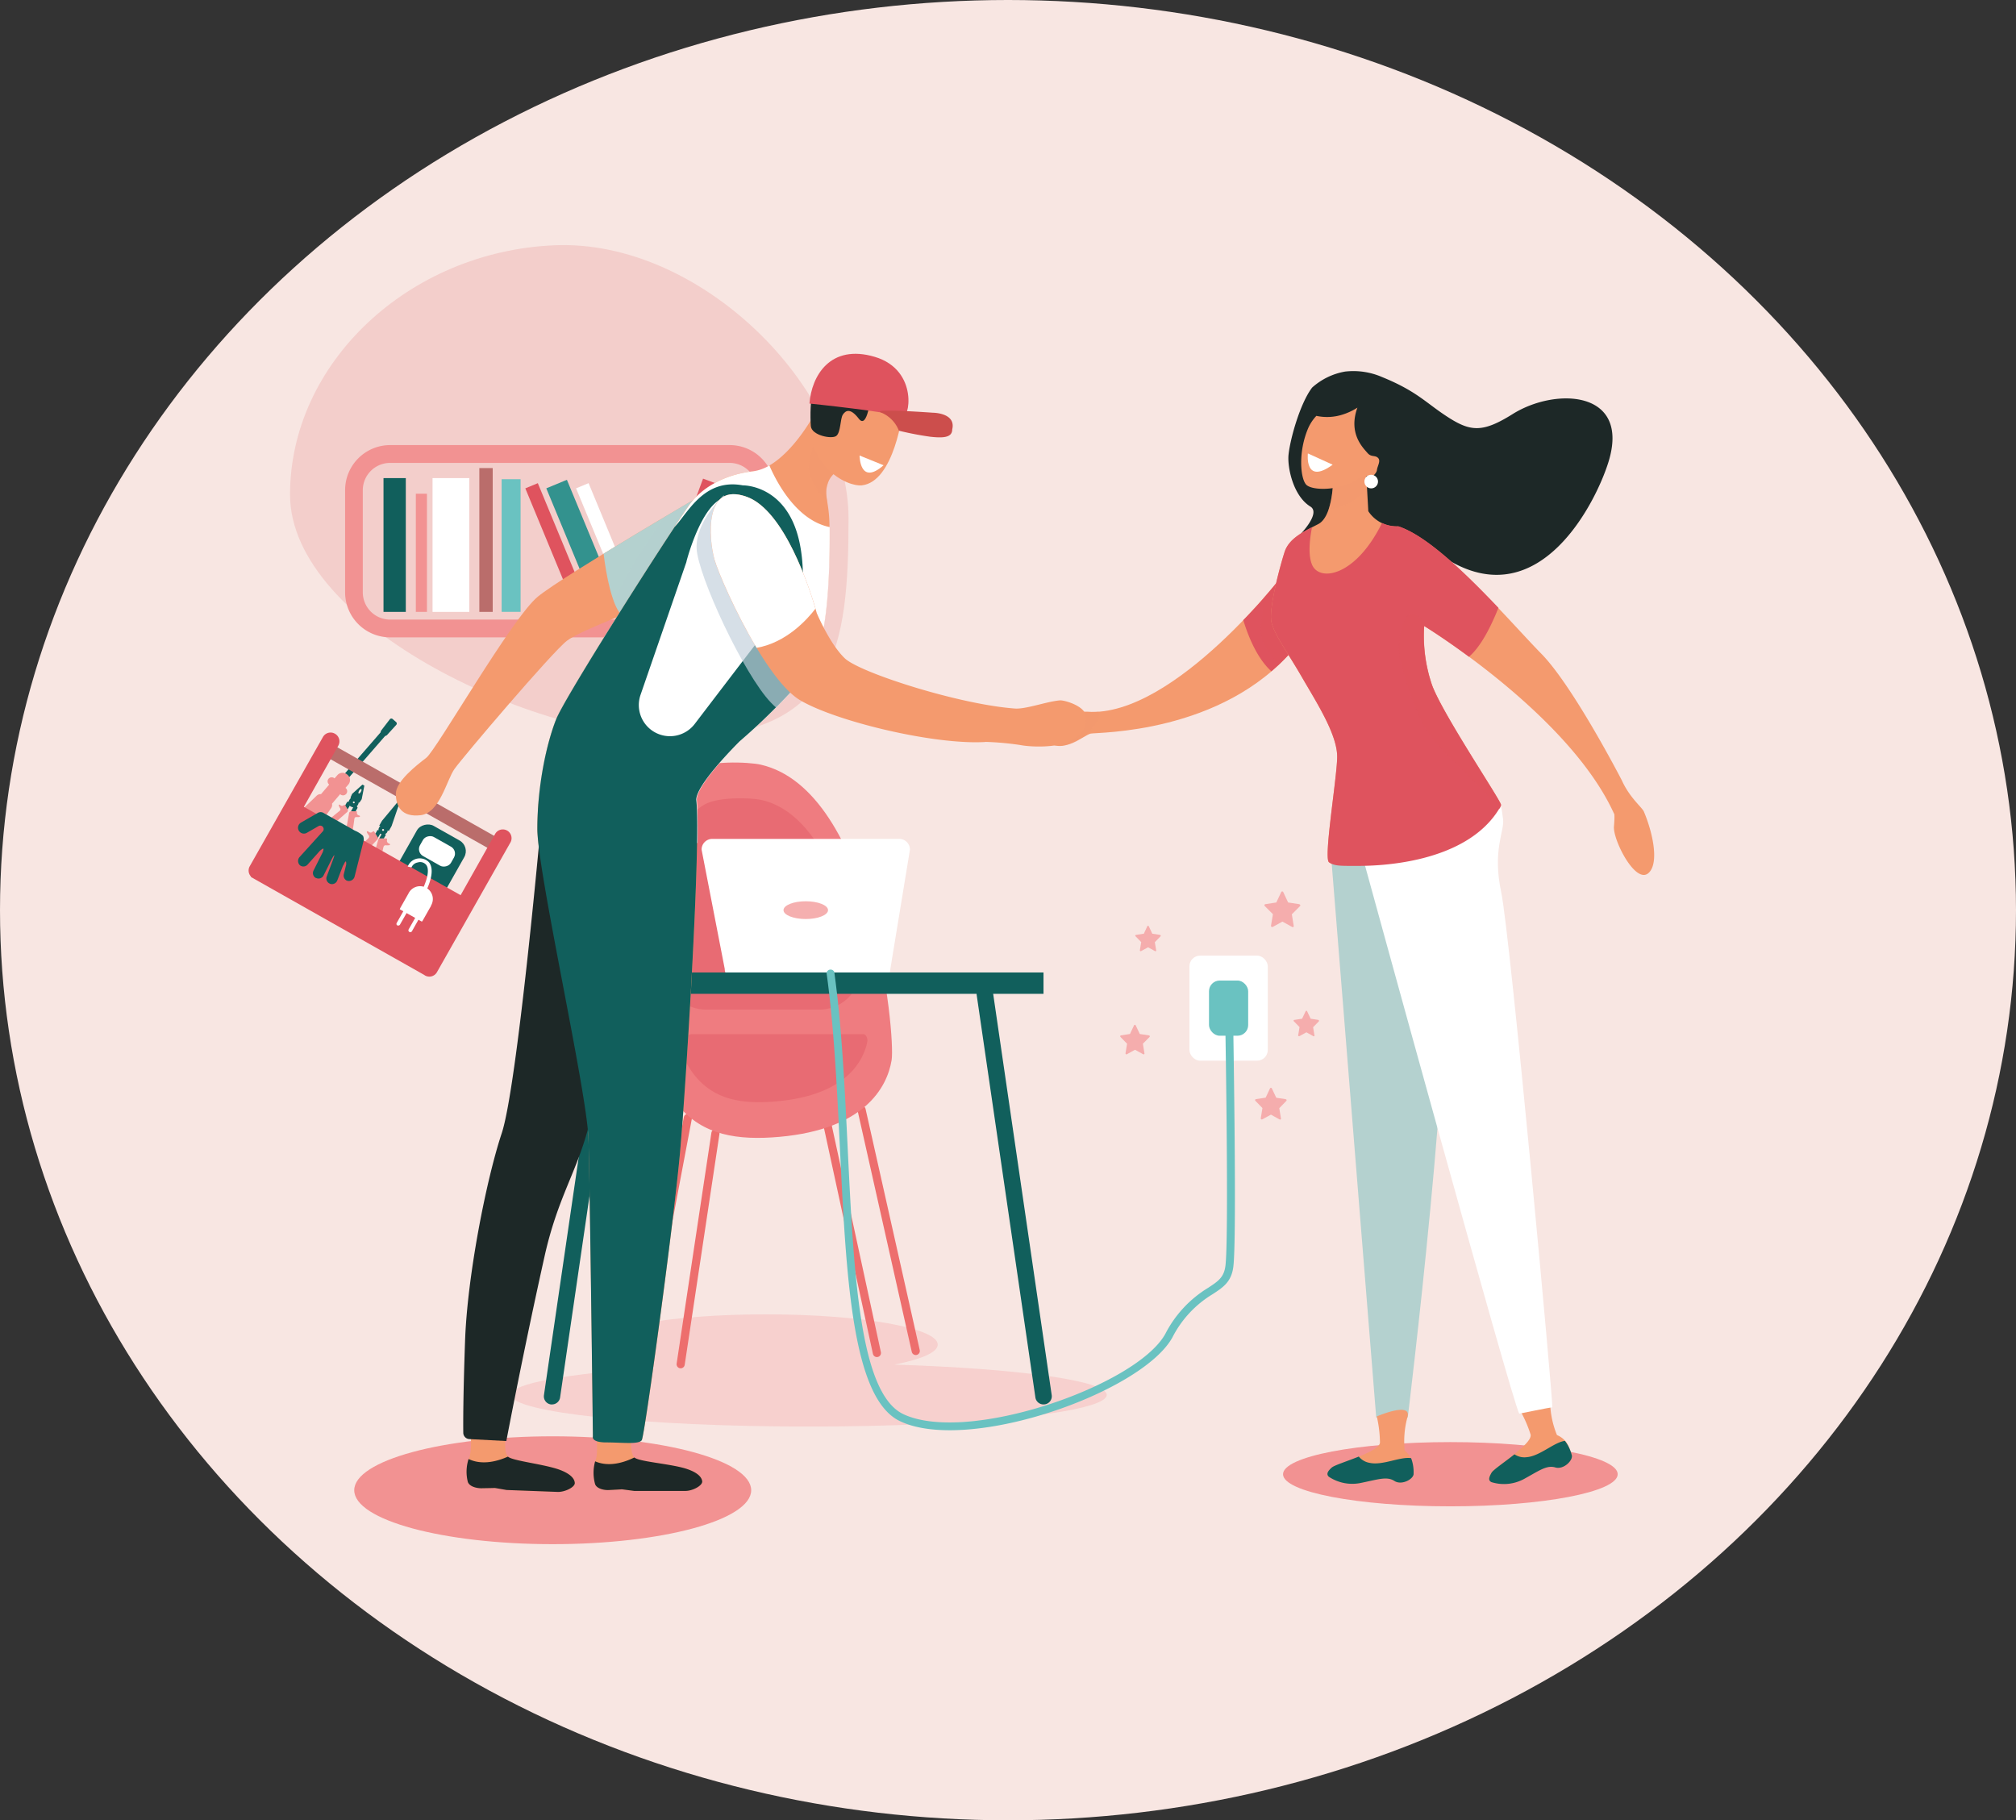<svg xmlns="http://www.w3.org/2000/svg" viewBox="0 0 494.56 446.56"><rect x="0" y="0" width="494.56" height="446.56" fill="#333333" stroke="none"/><defs><style>.cls-1{fill:#f8e6e2;}.cls-14,.cls-2{fill:#f5afaf;}.cls-13,.cls-17,.cls-18,.cls-19,.cls-2{opacity:0.4;}.cls-17,.cls-18,.cls-19,.cls-2,.cls-22{isolation:isolate;}.cls-3{fill:#f3cecb;}.cls-4{fill:#f29292;}.cls-5{fill:#115f5c;}.cls-6{fill:#33928e;}.cls-19,.cls-7{fill:#df535e;}.cls-8{fill:#6ac2c1;}.cls-9{fill:#fff;}.cls-10{fill:#ba6d6b;}.cls-11,.cls-23{fill:none;}.cls-11{stroke:#ed6e6d;stroke-linecap:round;stroke-linejoin:round;stroke-width:2px;}.cls-12{fill:#ef7c80;}.cls-15,.cls-18{fill:#f49a6e;}.cls-16,.cls-17{fill:#b4d1cf;}.cls-20{fill:#1d2827;}.cls-21{fill:#cc4e4c;}.cls-22{fill:#c3d1dd;opacity:0.68;}.cls-24{fill:#f5adad;}</style></defs><title>Slide4</title><g id="Слой_2" data-name="Слой 2"><g id="Слой_1-2" data-name="Слой 1"><g id="Group_2" data-name="Group 2"><g id="Slide4"><g id="Слой_2-2" data-name="Слой 2"><g id="Слой_1-3" data-name="Слой 1"><ellipse id="Ellipse_1" data-name="Ellipse 1" class="cls-1" cx="247.28" cy="223.28" rx="247.28" ry="223.28"/><path id="Path_1" data-name="Path 1" class="cls-2" d="M219.43,334.77c6.6-1.31,10.61-3,10.61-4.92,0-4.09-18.87-7.41-42.14-7.41s-42.14,3.32-42.14,7.41c0,2.29,5.89,4.33,15.14,5.69-21.28,1.36-35.53,3.83-35.53,6.66,0,4.29,32.71,7.77,73.07,7.77s73.06-3.48,73.06-7.77C271.5,338.69,249.55,335.72,219.43,334.77Z"/><path id="Path_2" data-name="Path 2" class="cls-3" d="M208.16,127.24c0,32.24-3.49,52.24-39.34,53.78s-97.67-27.44-97.67-59.68S100.2,61.71,136,60.17,208.16,95,208.16,127.24Z"/><path id="Path_3" data-name="Path 3" class="cls-4" d="M179,109.19H95.72a11.06,11.06,0,0,0-11.06,11.06V145.3a11.06,11.06,0,0,0,11.06,11.06H179a11.06,11.06,0,0,0,11.06-11.06V120.25A11.06,11.06,0,0,0,179,109.19Zm6.69,36.11A6.7,6.7,0,0,1,179,152H95.72A6.7,6.7,0,0,1,89,145.32V120.25a6.71,6.71,0,0,1,6.69-6.69H179a6.71,6.71,0,0,1,6.69,6.69Z"/><rect id="Rectangle_1" data-name="Rectangle 1" class="cls-5" x="94.08" y="117.29" width="5.47" height="32.82"/><rect id="Rectangle_2" data-name="Rectangle 2" class="cls-6" x="140.08" y="117.51" width="5.47" height="32.82" transform="translate(-40.36 64.81) rotate(-22.49)"/><rect id="Rectangle_3" data-name="Rectangle 3" class="cls-7" x="152.93" y="131.03" width="32.82" height="5.47" transform="translate(-14.82 246.24) rotate(-69.72)"/><rect id="Rectangle_4" data-name="Rectangle 4" class="cls-8" x="159.63" y="131.69" width="32.82" height="3.42" transform="translate(-10.11 252.29) rotate(-69.72)"/><rect id="Rectangle_5" data-name="Rectangle 5" class="cls-9" x="147.47" y="117.92" width="3.32" height="32.82" transform="translate(-40.04 67.26) rotate(-22.49)"/><rect id="Rectangle_6" data-name="Rectangle 6" class="cls-7" x="135.02" y="117.92" width="3.32" height="32.82" transform="translate(-40.99 62.5) rotate(-22.49)"/><rect id="Rectangle_7" data-name="Rectangle 7" class="cls-8" x="123.06" y="117.56" width="4.65" height="32.54"/><rect id="Rectangle_8" data-name="Rectangle 8" class="cls-10" x="117.59" y="114.83" width="3.28" height="35.28"/><rect id="Rectangle_9" data-name="Rectangle 9" class="cls-9" x="106.11" y="117.29" width="9.02" height="32.82"/><rect id="Rectangle_10" data-name="Rectangle 10" class="cls-4" x="102.01" y="121.12" width="2.73" height="28.99"/><line id="Line_1" data-name="Line 1" class="cls-11" x1="202.84" y1="275.26" x2="215.12" y2="331.92"/><line id="Line_2" data-name="Line 2" class="cls-11" x1="175.51" y1="278.02" x2="166.98" y2="334.68"/><line id="Line_3" data-name="Line 3" class="cls-11" x1="168.74" y1="274.26" x2="158.21" y2="329.91"/><line id="Line_4" data-name="Line 4" class="cls-11" x1="211.36" y1="272.25" x2="224.65" y2="331.42"/><path id="Path_4" data-name="Path 4" class="cls-12" d="M169,189.12c-5.6,3.43-11.95,13-11.95,38.63,0,45.88,13.54,53,34.22,51.14s26.33-12,27.46-18.8c1-6.13-4.75-66.24-32.11-72.5C183.81,186.94,173.44,186.42,169,189.12Z"/><g id="Group_1" data-name="Group 1" class="cls-13"><path id="Path_5" data-name="Path 5" class="cls-7" d="M173.21,247.68a10,10,0,0,1-10-9.34c-.19-2.93-.28-6.11-.28-9.57,0-20.76,5.14-28.49,9.67-31.27,3.57-2.19,12-1.76,14.27-1.23,13.93,3.18,20.94,23.61,24,39.57a10,10,0,0,1-9.8,11.84Z"/><path id="Path_6" data-name="Path 6" class="cls-7" d="M211.8,253.7a.83.83,0,0,1,.58.32,1.94,1.94,0,0,1,.36,1.68,12.73,12.73,0,0,1-.37,1.38c-1.7,5.27-7,11.76-21.7,13.09-10.65,1-18.95-1-23.59-12.15a3.12,3.12,0,0,1,2.85-4.32Z"/></g><path id="Path_7" data-name="Path 7" class="cls-9" d="M220.61,205.8H174.74a2.63,2.63,0,0,0-2.63,2.62l5.68,29.27a2.63,2.63,0,0,0,2.63,2.62H215.8a2.64,2.64,0,0,0,2.62-2.62l4.81-29.27A2.64,2.64,0,0,0,220.61,205.8Z"/><ellipse id="Ellipse_2" data-name="Ellipse 2" class="cls-14" cx="197.67" cy="223.28" rx="5.46" ry="2.18"/><rect id="Rectangle_11" data-name="Rectangle 11" class="cls-5" x="135.42" y="238.57" width="120.57" height="5.24"/><path id="Path_8" data-name="Path 8" class="cls-5" d="M256,344.54a2,2,0,0,1-2-1.71L239.6,244.1a2,2,0,0,1,4-.58L258,342.25a2,2,0,0,1-1.69,2.27h0Z"/><path id="Path_9" data-name="Path 9" class="cls-5" d="M135.42,344.54h-.29a2,2,0,0,1-1.69-2.27h0l14.42-98.73a2,2,0,1,1,3.95.58L137.4,342.83A2,2,0,0,1,135.42,344.54Z"/><rect id="Rectangle_12" data-name="Rectangle 12" class="cls-9" x="291.79" y="234.44" width="19.22" height="25.77" rx="2.62"/><rect id="Rectangle_13" data-name="Rectangle 13" class="cls-8" x="296.59" y="240.55" width="9.61" height="13.54" rx="2.62"/><path id="Path_10" data-name="Path 10" class="cls-8" d="M233,350.87c-4.75,0-9-.68-12.22-2.23-11.75-5.56-13.19-35.29-14.72-66.77-.72-14.78-1.46-30.07-3.29-43.17a1,1,0,0,1,1.89-.27c1.84,13.19,2.58,28.52,3.3,43.35,1.5,30.89,2.92,60.06,13.64,65.14,15.76,7.46,57.3-7,64.28-19.7a28.32,28.32,0,0,1,10.5-11.29c2.42-1.59,3.88-2.54,4.24-5.4.86-6.84,0-57,0-57.53a1,1,0,0,1,.94-1h0a1,1,0,0,1,1,.94c0,2.07.87,50.82,0,57.8-.46,3.73-2.5,5.07-5.09,6.76a26.36,26.36,0,0,0-9.87,10.62C281.56,339,252.76,350.87,233,350.87Z"/><ellipse id="Ellipse_3" data-name="Ellipse 3" class="cls-4" cx="135.59" cy="365.59" rx="48.69" ry="13.23"/><ellipse id="Ellipse_4" data-name="Ellipse 4" class="cls-4" cx="355.8" cy="361.66" rx="41.05" ry="7.88"/><path id="Path_11" data-name="Path 11" class="cls-5" d="M95,180.26a.88.88,0,0,1-.52.29L85.38,191l-1.06-.92,9.05-10.42a.92.92,0,0,1,.22-.55l2.07-2.69a.49.49,0,0,1,.69,0h0l.84.73a.5.5,0,0,1,0,.7Z"/><path id="Path_12" data-name="Path 12" class="cls-4" d="M83.52,194.88l-.07-.06-2,2.35a1.43,1.43,0,0,1-.31,1.21l-2.39,3.48a9.36,9.36,0,0,1-1.38,1.57l-3.07,2.82a1.42,1.42,0,0,1-2,.14l-1.41-1.23a1.42,1.42,0,0,1-.14-2l2.41-3.39a9.64,9.64,0,0,1,1.14-1.33l3.29-3.15a1.41,1.41,0,0,1,1.16-.47l2-2.34-.06-.06A1,1,0,0,1,82,190.91l.06.05.7-.8a1.7,1.7,0,0,1,2.39-.17l.12.11a1.68,1.68,0,0,1,.18,2.38h0l-.7.8.07.06a1,1,0,0,1-1.33,1.53Z"/><path id="Path_13" data-name="Path 13" class="cls-5" d="M85.15,196.74l-.63,1.13.73.75.58-1s0,.16.33.3h.08c.27.18.42.12.42.12l-.57,1,1,.25.64-1.13-.2-.37a1.56,1.56,0,0,0,.46-.9h.19l.55-.82.65-3.33-.47-.26-2.52,2.27-.41.9.1.15a1.61,1.61,0,0,0-.53.86Zm1.44,0a.22.22,0,0,1,.3-.09h0a.23.23,0,0,1,.1.31.23.23,0,0,1-.41-.2ZM88.08,194c.17-.3.41-.49.54-.42s.08.37-.09.67-.41.49-.53.42-.09-.34.08-.64Z"/><path id="Path_14" data-name="Path 14" class="cls-4" d="M85.62,199.58a.58.58,0,0,1,.59-.55h1.07s.31-.13.29.28a.61.61,0,0,0,.48.73h0c.4.13.3.34,0,.4a4.45,4.45,0,0,1-.73,0s-.34,0-.4.54a47.27,47.27,0,0,1-1.15,6.13,22,22,0,0,1-1.49,3,.65.65,0,0,1-.6.23c-.43,0-.79-.07-.83-.62s.21-.8.52-1.22a6.6,6.6,0,0,0,1-2.15C84.54,205.64,85.62,199.58,85.62,199.58Z"/><path id="Path_15" data-name="Path 15" class="cls-4" d="M85.09,199.28a.57.57,0,0,0,.16-.8l0,0-.51-.85s0-.34-.4-.11a.61.61,0,0,1-.86,0l0,0c-.32-.27-.45-.09-.33.21a3.09,3.09,0,0,0,.34.65s.14.31-.25.61a49.77,49.77,0,0,0-4.66,4.16,22.63,22.63,0,0,0-1.81,2.83.63.63,0,0,0,.11.63c.25.36.47.64,1,.4s.57-.6.77-1.08a6.72,6.72,0,0,1,1.33-2C80.46,203.34,85.09,199.28,85.09,199.28Z"/><rect id="Rectangle_14" data-name="Rectangle 14" class="cls-5" x="94.8" y="206.34" width="19.78" height="13.34" rx="2.99" transform="translate(-132.27 199.44) rotate(-60.55)"/><rect id="Rectangle_15" data-name="Rectangle 15" class="cls-9" x="104.52" y="204.49" width="5.37" height="8.74" rx="1.95" transform="translate(-127.38 199.52) rotate(-60.55)"/><rect id="Rectangle_16" data-name="Rectangle 16" class="cls-10" x="99.07" y="171.04" width="3.37" height="48.77" transform="translate(-118.96 187.08) rotate(-60.55)"/><path id="Path_16" data-name="Path 16" class="cls-4" d="M92.75,206.15a.65.65,0,0,1,.72-.55l.08,0,1.11.1s.36-.11.29.35a.71.71,0,0,0,.46.88h0c.43.19.3.41-.05.43a3.75,3.75,0,0,1-.82,0s-.38,0-.5.55a53.88,53.88,0,0,1-2,6.71,26.14,26.14,0,0,1-2,3.18.71.71,0,0,1-.69.19c-.48-.08-.87-.17-.86-.78s.33-.87.72-1.3a7.21,7.21,0,0,0,1.35-2.28C90.87,212.77,92.75,206.15,92.75,206.15Z"/><path id="Path_17" data-name="Path 17" class="cls-4" d="M92.52,206a.64.64,0,0,0,.1-.9l-.1-.1-.67-.89s-.09-.37-.44-.07a.7.7,0,0,1-1,0h0c-.39-.27-.51,0-.35.27a4.51,4.51,0,0,0,.46.68.59.59,0,0,1-.21.71,52.31,52.31,0,0,0-4.68,5.3,25.2,25.2,0,0,0-1.7,3.36.76.76,0,0,0,.2.69c.32.36.59.66,1.11.33s.58-.73.74-1.28a7.32,7.32,0,0,1,1.26-2.35C87.82,211.06,92.52,206,92.52,206Z"/><path id="Path_18" data-name="Path 18" class="cls-5" d="M95.4,203.84l.67-1.21L98,197l-.22-.12h0l-.23-.13-3.84,4.61-.68,1.2.28.16c-.53.25-.46,1-.46,1l-.23-.13-.51.91.61,1,.57-1,.15.09h0l.16.09-.57,1h1.13l.52-.91-.23-.13s.7-.34.64-.92Zm-1.21-.12a.25.25,0,0,1-.33.09.23.23,0,0,1-.1-.31v0a.24.24,0,0,1,.43.23Z"/><path id="Path_19" data-name="Path 19" class="cls-7" d="M82.17,180a2.15,2.15,0,0,1,.82,2.93h0l-8.45,15L113,219.61l8.45-15a2.15,2.15,0,0,1,3.85,1.91,1.28,1.28,0,0,1-.11.2l-18,31.78a2.14,2.14,0,0,1-2.92.81h0l-.26-.17h0l-42.47-24,.05-.08a2.16,2.16,0,0,1-.33-2.54l18-31.78A2.15,2.15,0,0,1,82.17,180Z"/><path id="Path_20" data-name="Path 20" class="cls-9" d="M103.75,218l.87.4c1.85-4,1.35-6,.6-6.89a3.18,3.18,0,0,0-4.5,0,3.35,3.35,0,0,0-.7,1.08l.93.21a2,2,0,0,1,1.54-1.22,1.92,1.92,0,0,1,2,.52C105,212.65,105.48,214.18,103.75,218Z"/><path id="Path_21" data-name="Path 21" class="cls-9" d="M98.07,223.07a2.75,2.75,0,0,1,.15-.36l2-3.54a3.14,3.14,0,1,1,5.51,3l0,.08-2,3.53a3.71,3.71,0,0,1-.23.32Z"/><path id="Path_22" data-name="Path 22" class="cls-9" d="M100.43,228.63a.47.47,0,0,0,.63-.18l1.62-2.87a.47.47,0,0,0-.18-.63.46.46,0,0,0-.62.18L100.25,228A.47.47,0,0,0,100.43,228.63Z"/><path id="Path_23" data-name="Path 23" class="cls-9" d="M97.49,227a.47.47,0,0,0,.63-.17h0L99.74,224a.46.46,0,0,0-.8-.45l-1.62,2.87a.46.46,0,0,0,.17.63Z"/><path id="Path_24" data-name="Path 24" class="cls-5" d="M73.8,201.82l4.17-2.4a1.39,1.39,0,0,1,1.49.07h0l3,1.69,4.6,2.6a6.54,6.54,0,0,1,2,1.27,2.18,2.18,0,0,1,.17,1.1L87,215a1.45,1.45,0,0,1-1.57,1.12A1.56,1.56,0,0,1,85,216a1.39,1.39,0,0,1-.66-1.53l.59-2.38c0-.42.06-1.45-.61,0a1.23,1.23,0,0,1-.19.31L82.74,216a1.39,1.39,0,0,1-1.78.81l-.19-.1a1.36,1.36,0,0,1-.62-1.68l1.63-4.36c.2-.58.54-1.62-.35,0l-2.05,4.1a1.38,1.38,0,0,1-1.84.62h-.07a1.38,1.38,0,0,1-.56-1.82l2.24-4.47c.1-.26.3-.85.17-.9s-.47.21-.87.55l-3,3.36a1.37,1.37,0,0,1-1.7.28,1.24,1.24,0,0,1-.23-.17,1.46,1.46,0,0,1,0-2l5.71-6.31a.86.86,0,0,0-.16-1.19.87.87,0,0,0-.84-.11l-2.92,1.68a1.44,1.44,0,0,1-1.51-2.46Z"/><path id="Path_25" data-name="Path 25" class="cls-15" d="M175.32,119.58s-37,21.55-43.39,26.8S107.06,184,104.58,185.9s-7.47,5.8-7.47,8.84,1.39,5.8,6.08,5.25,6.36-8.57,8.29-11.33,24-28.74,27.64-31.5,21-9.12,21-9.12Z"/><path id="Path_26" data-name="Path 26" class="cls-16" d="M175.32,119.58s-14.77,8.59-27.25,16.25c.67,5.43,2,12.3,4.31,15l.15.14c4.14-1.64,7.59-2.9,7.59-2.9Z"/><path id="Path_27" data-name="Path 27" class="cls-17" d="M175,120.18l-.82.07c-1.94,1.13-6.17,3.61-11.27,6.64-3.61,5.17-8.81,12.91-12.36,20.52a11,11,0,0,0,1.84,3.39l.15.14c4.14-1.64,7.59-2.9,7.59-2.9Z"/><path id="Path_28" data-name="Path 28" class="cls-15" d="M315.84,139.54c-.19.55-27.8,36.57-49.16,35.08,0,0-14-.14-10.74,5.79s9.95-.09,11.61-.44,32.24.13,49.95-20.89C333.34,140.28,315.84,139.54,315.84,139.54Z"/><path id="Path_29" data-name="Path 29" class="cls-18" d="M269.52,174.58a22.43,22.43,0,0,1-2.84,0s-14-.14-10.74,5.79a4.6,4.6,0,0,0,2.81,2.44C264.75,184,270.75,176.49,269.52,174.58Z"/><path id="Path_30" data-name="Path 30" class="cls-7" d="M315.84,139.54A127.31,127.31,0,0,1,305,152.13c1.25,4.11,3.44,9.45,6.9,12.56a49.27,49.27,0,0,0,5.58-5.61C333.34,140.28,315.84,139.54,315.84,139.54Z"/><path id="Path_31" data-name="Path 31" class="cls-19" d="M315.84,139.54q-2.73,3.71-5.81,7.13c-.1,3.61-1.32,7.64-.34,10.4.75,2.14,3,4.31,3.78,6.23a46.94,46.94,0,0,0,4-4.22C333.34,140.28,315.84,139.54,315.84,139.54Z"/><path id="Path_32" data-name="Path 32" class="cls-15" d="M124.07,352.07s-.57,3.86.49,5.18c.88,1.08,7.91,1.79,12.08,3.09,1.69.53,4.24,1.66,4.39,3.42.09,1.07-2.47,2.3-4.21,2.24l-12.52-.47-2.77-.48a2.91,2.91,0,0,0-.59,0l-2.79.05c-1.2,0-3-.41-3.36-1.54a10.09,10.09,0,0,1,.21-5.71c1-2,.31-8.28.31-8.28Z"/><path id="Path_33" data-name="Path 33" class="cls-20" d="M141,363.76c-.15-1.76-2.7-2.89-4.39-3.42-4.1-1.28-11-2-12-3-2.33,1.05-6.23,2.24-9.66.59a10.17,10.17,0,0,0-.18,5.63c.4,1.13,2.16,1.56,3.36,1.54l2.79-.05a2.91,2.91,0,0,1,.59,0l2.77.48,12.52.47C138.56,366.06,141.12,364.83,141,363.76Z"/><path id="Path_34" data-name="Path 34" class="cls-15" d="M154.87,352.34s-.43,3.88.69,5.15c.92,1.05,8,1.5,12.18,2.65,1.7.47,4.3,1.49,4.52,3.25.13,1.07-2.39,2.39-4.13,2.39H155.6l-2.79-.37a2,2,0,0,0-.59,0l-2.79.15c-1.19.07-3-.3-3.41-1.41a10.27,10.27,0,0,1,0-5.71c1-2.08,0-8.29,0-8.29Z"/><path id="Path_35" data-name="Path 35" class="cls-20" d="M172.26,363.39c-.22-1.76-2.82-2.78-4.52-3.25-4.14-1.13-11-1.58-12.12-2.59-2.28,1.13-6.14,2.47-9.62.95a10.35,10.35,0,0,0,0,5.63c.45,1.11,2.22,1.48,3.41,1.41l2.79-.15a2,2,0,0,1,.59,0l2.79.37h12.53C169.87,365.78,172.39,364.46,172.26,363.39Z"/><path id="Path_36" data-name="Path 36" class="cls-20" d="M318.65,131.45s5.53-5.5,2.81-7.18c-4.25-2.62-5.67-9.65-5.36-12.71.4-3.88,2.82-12.59,5.79-16.48A16.29,16.29,0,0,1,330,91.15a17.68,17.68,0,0,1,9,1.33c9,3.66,10.91,6.56,16.81,10.24C361,105.93,364,106,371,101.63c10.61-6.71,29.09-5.91,23.56,11.78-3,9.64-16.61,37.28-39,24.13-13.6-8-14-2.13-21.22-.61S318.65,131.45,318.65,131.45Z"/><path id="Path_37" data-name="Path 37" class="cls-15" d="M327,118.47s-.14,8.29-3.59,10.09-7.19,3.45-8.29,6.91-4,14.09-3.18,17.27,3.87,7.18,7.46,13.4,8.77,14.19,8.64,19.72-3.37,24.71-2,25.68,2.88.88,7.3.88,26.12-.41,34.41-13.95c0,0,.33-.17.47-1s-14.29-22.21-16.92-29.4a37.39,37.39,0,0,1-1.93-14.5s35.51,21.69,46.56,46c0,0,.28-.13,0,3.18s5.36,14.41,8.54,11.37c2.61-2.5.93-10-1.19-15-.46-1.08-3.48-3.38-5.41-7.67,0,0-11.89-23.07-19.76-31.08S353.65,132.59,343,129.14a8.3,8.3,0,0,1-7.33-3.73l-.55-9.81Z"/><path id="Path_38" data-name="Path 38" class="cls-16" d="M326.37,207.87l11.24,139.86h7.74s11.79-96.16,8.84-120.11S326.37,207.87,326.37,207.87Z"/><path id="Path_39" data-name="Path 39" class="cls-15" d="M337.75,347.48a30,30,0,0,1,.78,6.41c-.13,2.42-10.73,5.1-11.84,6.15s-1.31,1.64-.72,2.23a10.37,10.37,0,0,0,8,1.5c4.12-.85,6.22-1.63,8-.46s4.84-.52,4.71-1.83.26-3.66-2.09-5.63a22.7,22.7,0,0,1,.66-8.12C346.52,343.68,337.75,347.48,337.75,347.48Z"/><path id="Path_40" data-name="Path 40" class="cls-5" d="M342.07,363.31c1.83,1.18,4.84-.52,4.71-1.83a9.65,9.65,0,0,0-.61-3.76c-2.66-.43-6.95,1.84-10.13,1.16a4.34,4.34,0,0,1-2.7-1.55c-2.91,1.17-6.07,2.16-6.65,2.71-1.11,1-1.31,1.64-.72,2.23a10.37,10.37,0,0,0,8,1.5C338.14,362.92,340.24,362.14,342.07,363.31Z"/><path id="Path_41" data-name="Path 41" class="cls-15" d="M372.9,346a30.51,30.51,0,0,1,2.58,5.92c.57,2.36-8.83,8-9.6,9.28s-.79,1.94-.05,2.33a10.34,10.34,0,0,0,8.14-.85c3.71-2,5.49-3.34,7.59-2.73s4.49-1.88,4-3.1-.79-3.59-3.61-4.8a22.63,22.63,0,0,1-1.68-8C380.23,339.9,372.9,346,372.9,346Z"/><path id="Path_42" data-name="Path 42" class="cls-5" d="M381.56,360c2.09.61,4.49-1.88,4-3.1a9.71,9.71,0,0,0-1.66-3.42c-2.67.34-6.13,3.74-9.37,4a4.36,4.36,0,0,1-3-.7c-2.46,1.94-5.21,3.8-5.61,4.49-.77,1.32-.79,1.94-.05,2.33a10.34,10.34,0,0,0,8.14-.85C377.68,360.73,379.46,359.38,381.56,360Z"/><path id="Path_43" data-name="Path 43" class="cls-9" d="M333.61,207.79l.08.29c1.89,6.91,37.22,135.59,39,138.73,0,0,7.74-1.57,8.11-1.57s-10.32-116-12.53-126.37.83-14.92.46-17.87-.37-4.05-3-6.91-32.07,13.8-32.07,13.8"/><path id="Path_44" data-name="Path 44" class="cls-18" d="M335.31,119.21a.35.35,0,0,1,.06-.14l-.2-3.5-8.15,2.9a24.93,24.93,0,0,1-1.09,6.53C327.94,124.69,333.37,123.46,335.31,119.21Z"/><path id="Path_45" data-name="Path 45" class="cls-15" d="M333,100c-2.31,6.35,1.38,9.85,2.48,11.14.92,1.07,1.84.46,2.58,1.2s-.18,2-.28,3-2.11,2.49-2.11,1.93-.83-.55-.83-.55l-1.75.74c-4.15,3-11.33,3-12.71,1.38s-1.94-8,.55-13.82a10.67,10.67,0,0,1,2-3,12.44,12.44,0,0,0,6.57-.36A15,15,0,0,0,333,100Z"/><path id="Path_46" data-name="Path 46" class="cls-7" d="M367.59,149.11c-8-8.4-17.55-17.73-24.54-20a8.74,8.74,0,0,1-4-.8c-.05.08-.1.15-.14.23-6.42,12.84-15.13,14.22-17,10.09-1.07-2.41-.63-6.31-.05-9.28-3,1.53-5.81,3.17-6.75,6.12-1.11,3.45-4,14.09-3.18,17.27s3.87,7.18,7.46,13.4,8.77,14.19,8.64,19.72-3.37,24.71-2,25.68,2.88.88,7.3.88,26.12-.41,34.41-13.95c0,0,.33-.17.47-1s-14.29-22.21-16.92-29.4a37.39,37.39,0,0,1-1.93-14.5s4.61,2.82,11,7.55C363.32,158.61,365.81,153.59,367.59,149.11Z"/><path id="Path_47" data-name="Path 47" class="cls-15" d="M199.45,102.17s-6.82,12.53-14.74,13.45-12.71,4.6-15.11,7.55-30.76,47.16-33.15,53.24-4.61,16.39-4.61,26.89,12.16,64.3,12.53,75.9,1.1,73.14,1.1,73.14-.55,1.47,3.32,1.47,7.92.55,8.66-.55,7.92-54,9.39-70.56,5.16-75.9,4-86.4c-.36-3.68,10.69-14.55,10.69-14.55s13.63-11.61,17.87-19.16,4.09-27.2,4.09-33.28-1.41-7.76-.49-10.52a5.49,5.49,0,0,1,2.95-3.5l-4.89-13.67Z"/><path id="Path_48" data-name="Path 48" class="cls-20" d="M132.57,203.47s-5.7,63.15-9.49,74.55-8.49,35.23-9,51.19c-.46,13.12-.46,19.66-.43,22.29a1.56,1.56,0,0,0,1.48,1.54l9.08.48s4.18-22,9.38-45.31c3.2-14.39,8-20.86,10.79-31.81S152,212.28,152,212.28l-13.27-17.8Z"/><path id="Path_49" data-name="Path 49" class="cls-9" d="M199.45,162.59c4.23-7.55,4.09-27.2,4.09-33.28-8.2-1.68-13.07-11.12-14.8-15.12a10.55,10.55,0,0,1-4,1.43c-7.92.92-12.71,4.6-15.11,7.55s-30.76,47.16-33.15,53.24a76,76,0,0,0-4.37,20.76l39,9.66c.08-4.84,0-8.55-.17-10.53-.36-3.68,10.69-14.55,10.69-14.55S195.21,170.14,199.45,162.59Z"/><path id="Path_50" data-name="Path 50" class="cls-5" d="M196.32,134c-2.77-15.2-14.1-14.93-14.1-14.93-9.5-1.78-13.46,6.74-16.69,10.16a.64.64,0,0,0-.1.13c-8.58,13-27.07,42.24-29,47.1-2.4,6.08-4.61,16.39-4.61,26.89s12.16,64.3,12.53,75.9,1.1,73.14,1.1,73.14-.55,1.47,3.32,1.47,7.92.55,8.66-.55,7.92-54,9.39-70.56,5.16-75.9,4-86.4c-.35-3.57,10.05-13.91,10.66-14.52l.06-.05A148.08,148.08,0,0,0,195,168.61a1.07,1.07,0,0,0,.13-1.24l-2.91-5.24a1.1,1.1,0,0,1,0-1C193.49,158.62,198.75,147.34,196.32,134ZM185,158.54c-1.31,1.68-9.45,12.35-14.58,19.07a7.64,7.64,0,0,1-10.11,1.84h0a7.64,7.64,0,0,1-3.17-9l11.26-32.62v-.08c.22-.87,4.34-16.38,10.79-15.84,6.63.55,10.2,5.93,10.2,12.28S186.92,156.05,185,158.54Z"/><path id="Path_51" data-name="Path 51" class="cls-18" d="M206,115.29,204.47,111,201,107s-1.48.42-2.53,6.54c-.58,3.38,2.06,7.08,4.53,9.71a8.46,8.46,0,0,1,0-4.41A5.46,5.46,0,0,1,206,115.29Z"/><path id="Path_52" data-name="Path 52" class="cls-15" d="M221.49,100.75s-2,17.51-10.15,18.33c-1.34.13-5.23-.65-8.83-4.58s-3.6-8.67-3.6-11,.16-6.55,1.47-8.35,10.31-4.42,14.4-2.94S221.49,99.45,221.49,100.75Z"/><path id="Path_53" data-name="Path 53" class="cls-20" d="M213.63,97s-.81,8.51-2.94,5.73-3.27-2-3.93-1-.49,4.41-1.63,5.23-6.06-.16-6.22-2.45-.16-7.2.65-8,8-1,8-1Z"/><path id="Path_54" data-name="Path 54" class="cls-7" d="M198.58,99s20.62,2.13,22.58,3.28,4.42-11.46-6.54-14.73S199.07,92.25,198.58,99Z"/><path id="Path_55" data-name="Path 55" class="cls-21" d="M220.51,105.66a7.85,7.85,0,0,0-4.26-4.41c-3.11-1.15,12.6,0,12.6,0s5.73,0,4.75,4.09c0,2.12-2.46,2.12-5.4,1.8A77.26,77.26,0,0,1,220.51,105.66Z"/><circle id="Ellipse_5" data-name="Ellipse 5" class="cls-9" cx="336.38" cy="118.14" r="1.67"/><path id="Path_56" data-name="Path 56" class="cls-19" d="M349.4,153.57l.59.36a5.19,5.19,0,0,0-2.8-3.13c-3.32-1.38-4.42,6.91-3.87,10.23s3.87,13.81,6.63,18.23c2.14,3.43,13.23,14.15,18.13,18.8a2.48,2.48,0,0,0,.17-.59c.14-.83-14.29-22.21-16.92-29.4a37.39,37.39,0,0,1-1.93-14.5Z"/><path id="Path_57" data-name="Path 57" class="cls-22" d="M177.53,121.51s-6.91,6.36-6.64,13,11.61,31,18.24,37.86c.41.43.83.83,1.25,1.21,3.53-3.56,7.21-7.66,9.07-11C202.2,157.69,177.53,121.51,177.53,121.51Z"/><path id="Path_58" data-name="Path 58" class="cls-15" d="M260,171.82c-3.27.28-8.27,2.18-11,2-13.78-1-38-8.79-41.72-12.29s-6.92-11.14-6.92-11.14-6.54-24.66-17.14-28.5-9.36,10.32-7.95,15.37,12.39,29.39,21,34.51,32.66,11,45.42,10.26V182a71.52,71.52,0,0,1,8.52.76c3.08.59,8.85.61,11.94-.79a14,14,0,0,0,3.29-2.33,6.53,6.53,0,0,0,.92-3.81C266.43,173.28,261.14,171.72,260,171.82Z"/><path id="Path_59" data-name="Path 59" class="cls-9" d="M200.05,149.32c-1.4-4.8-7.56-24.08-16.83-27.43-10.6-3.85-9.36,10.32-7.95,15.37.85,3,5.16,13.05,10.33,21.67C192.9,157.66,198,152,200.05,149.32Z"/><path id="Path_60" data-name="Path 60" class="cls-9" d="M326.93,114l-6.08-2.76S319.93,119.12,326.93,114Z"/><path id="Path_61" data-name="Path 61" class="cls-9" d="M216.76,114.14l-.37-.15-5.52-2.24S210.87,119.3,216.76,114.14Z"/><rect id="Rectangle_17" data-name="Rectangle 17" class="cls-23" x="276.02" y="251.3" width="10.24" height="10.24"/><rect id="Rectangle_18" data-name="Rectangle 18" class="cls-23" x="278.91" y="223.28" width="10.24" height="10.24"/><rect id="Rectangle_19" data-name="Rectangle 19" class="cls-23" x="313.74" y="255.61" width="5.12" height="5.12"/><rect id="Rectangle_20" data-name="Rectangle 20" class="cls-23" x="310.11" y="221.09" width="10.24" height="10.24"/><rect id="Rectangle_21" data-name="Rectangle 21" class="cls-23" x="295.1" y="221.75" width="5.12" height="5.12"/></g></g></g></g><g id="star"><path id="Path_5766" data-name="Path 5766" class="cls-24" d="M318.7,221.81,316,221.4l-1.2-2.56a.28.28,0,0,0-.39-.11.27.27,0,0,0-.1.11l-1.21,2.56-2.68.41a.27.27,0,0,0-.23.31.28.28,0,0,0,.08.15l2,2-.47,2.83a.27.27,0,0,0,.23.31.25.25,0,0,0,.17,0l2.4-1.32,2.4,1.32a.27.27,0,0,0,.37-.11.25.25,0,0,0,0-.17l-.46-2.83,2-2a.26.26,0,0,0,0-.38.31.31,0,0,0-.15-.08Z"/></g><g id="star-2" data-name="star"><path id="Path_5766-2" data-name="Path 5766" class="cls-24" d="M315.47,269.66l-2.38-.36L312,267a.26.26,0,0,0-.35-.1.28.28,0,0,0-.09.1l-1.07,2.28-2.39.36a.25.25,0,0,0-.2.28.2.2,0,0,0,.06.13l1.74,1.78-.41,2.51a.24.24,0,0,0,.2.28.2.2,0,0,0,.15,0l2.14-1.17,2.13,1.18a.25.25,0,0,0,.33-.1.41.41,0,0,0,0-.16l-.41-2.51,1.73-1.78a.25.25,0,0,0,0-.34.27.27,0,0,0-.14-.07Z"/></g><g id="star-3" data-name="star"><path id="Path_5766-3" data-name="Path 5766" class="cls-24" d="M323.44,250.21l-1.92-.3-.87-1.84a.21.21,0,0,0-.28-.08.27.27,0,0,0-.07.08l-.87,1.84-1.92.3a.19.19,0,0,0-.17.22.24.24,0,0,0,.06.11l1.4,1.43-.33,2a.2.2,0,0,0,.16.23.27.27,0,0,0,.12,0l1.73-.95,1.72.95a.18.18,0,0,0,.26-.07.2.2,0,0,0,0-.13l-.33-2,1.4-1.43a.19.19,0,0,0,0-.28.16.16,0,0,0-.11,0Z"/></g><g id="star-4" data-name="star"><path id="Path_5766-4" data-name="Path 5766" class="cls-24" d="M284.61,229.35l-1.93-.29-.87-1.84a.19.19,0,0,0-.27-.08.16.16,0,0,0-.08.08l-.86,1.84-1.93.29a.21.21,0,0,0-.17.22.2.2,0,0,0,.06.11l1.4,1.44-.33,2a.19.19,0,0,0,.16.22.16.16,0,0,0,.12,0l1.73-.95,1.72.95a.2.2,0,0,0,.27-.08.25.25,0,0,0,0-.12l-.33-2,1.4-1.44a.2.2,0,0,0,0-.28l-.1-.05Z"/></g><g id="star-5" data-name="star"><path id="Path_5766-5" data-name="Path 5766" class="cls-24" d="M281.83,254l-2.22-.34-1-2.12a.23.23,0,0,0-.41,0l-1,2.12L275,254a.23.23,0,0,0-.19.26.31.31,0,0,0,.06.13l1.62,1.66-.38,2.34a.23.23,0,0,0,.33.24l2-1.1,2,1.1a.23.23,0,0,0,.31-.09.26.26,0,0,0,0-.15l-.38-2.34L282,254.4a.22.22,0,0,0,0-.32.24.24,0,0,0-.13-.07Z"/></g></g></g></svg>